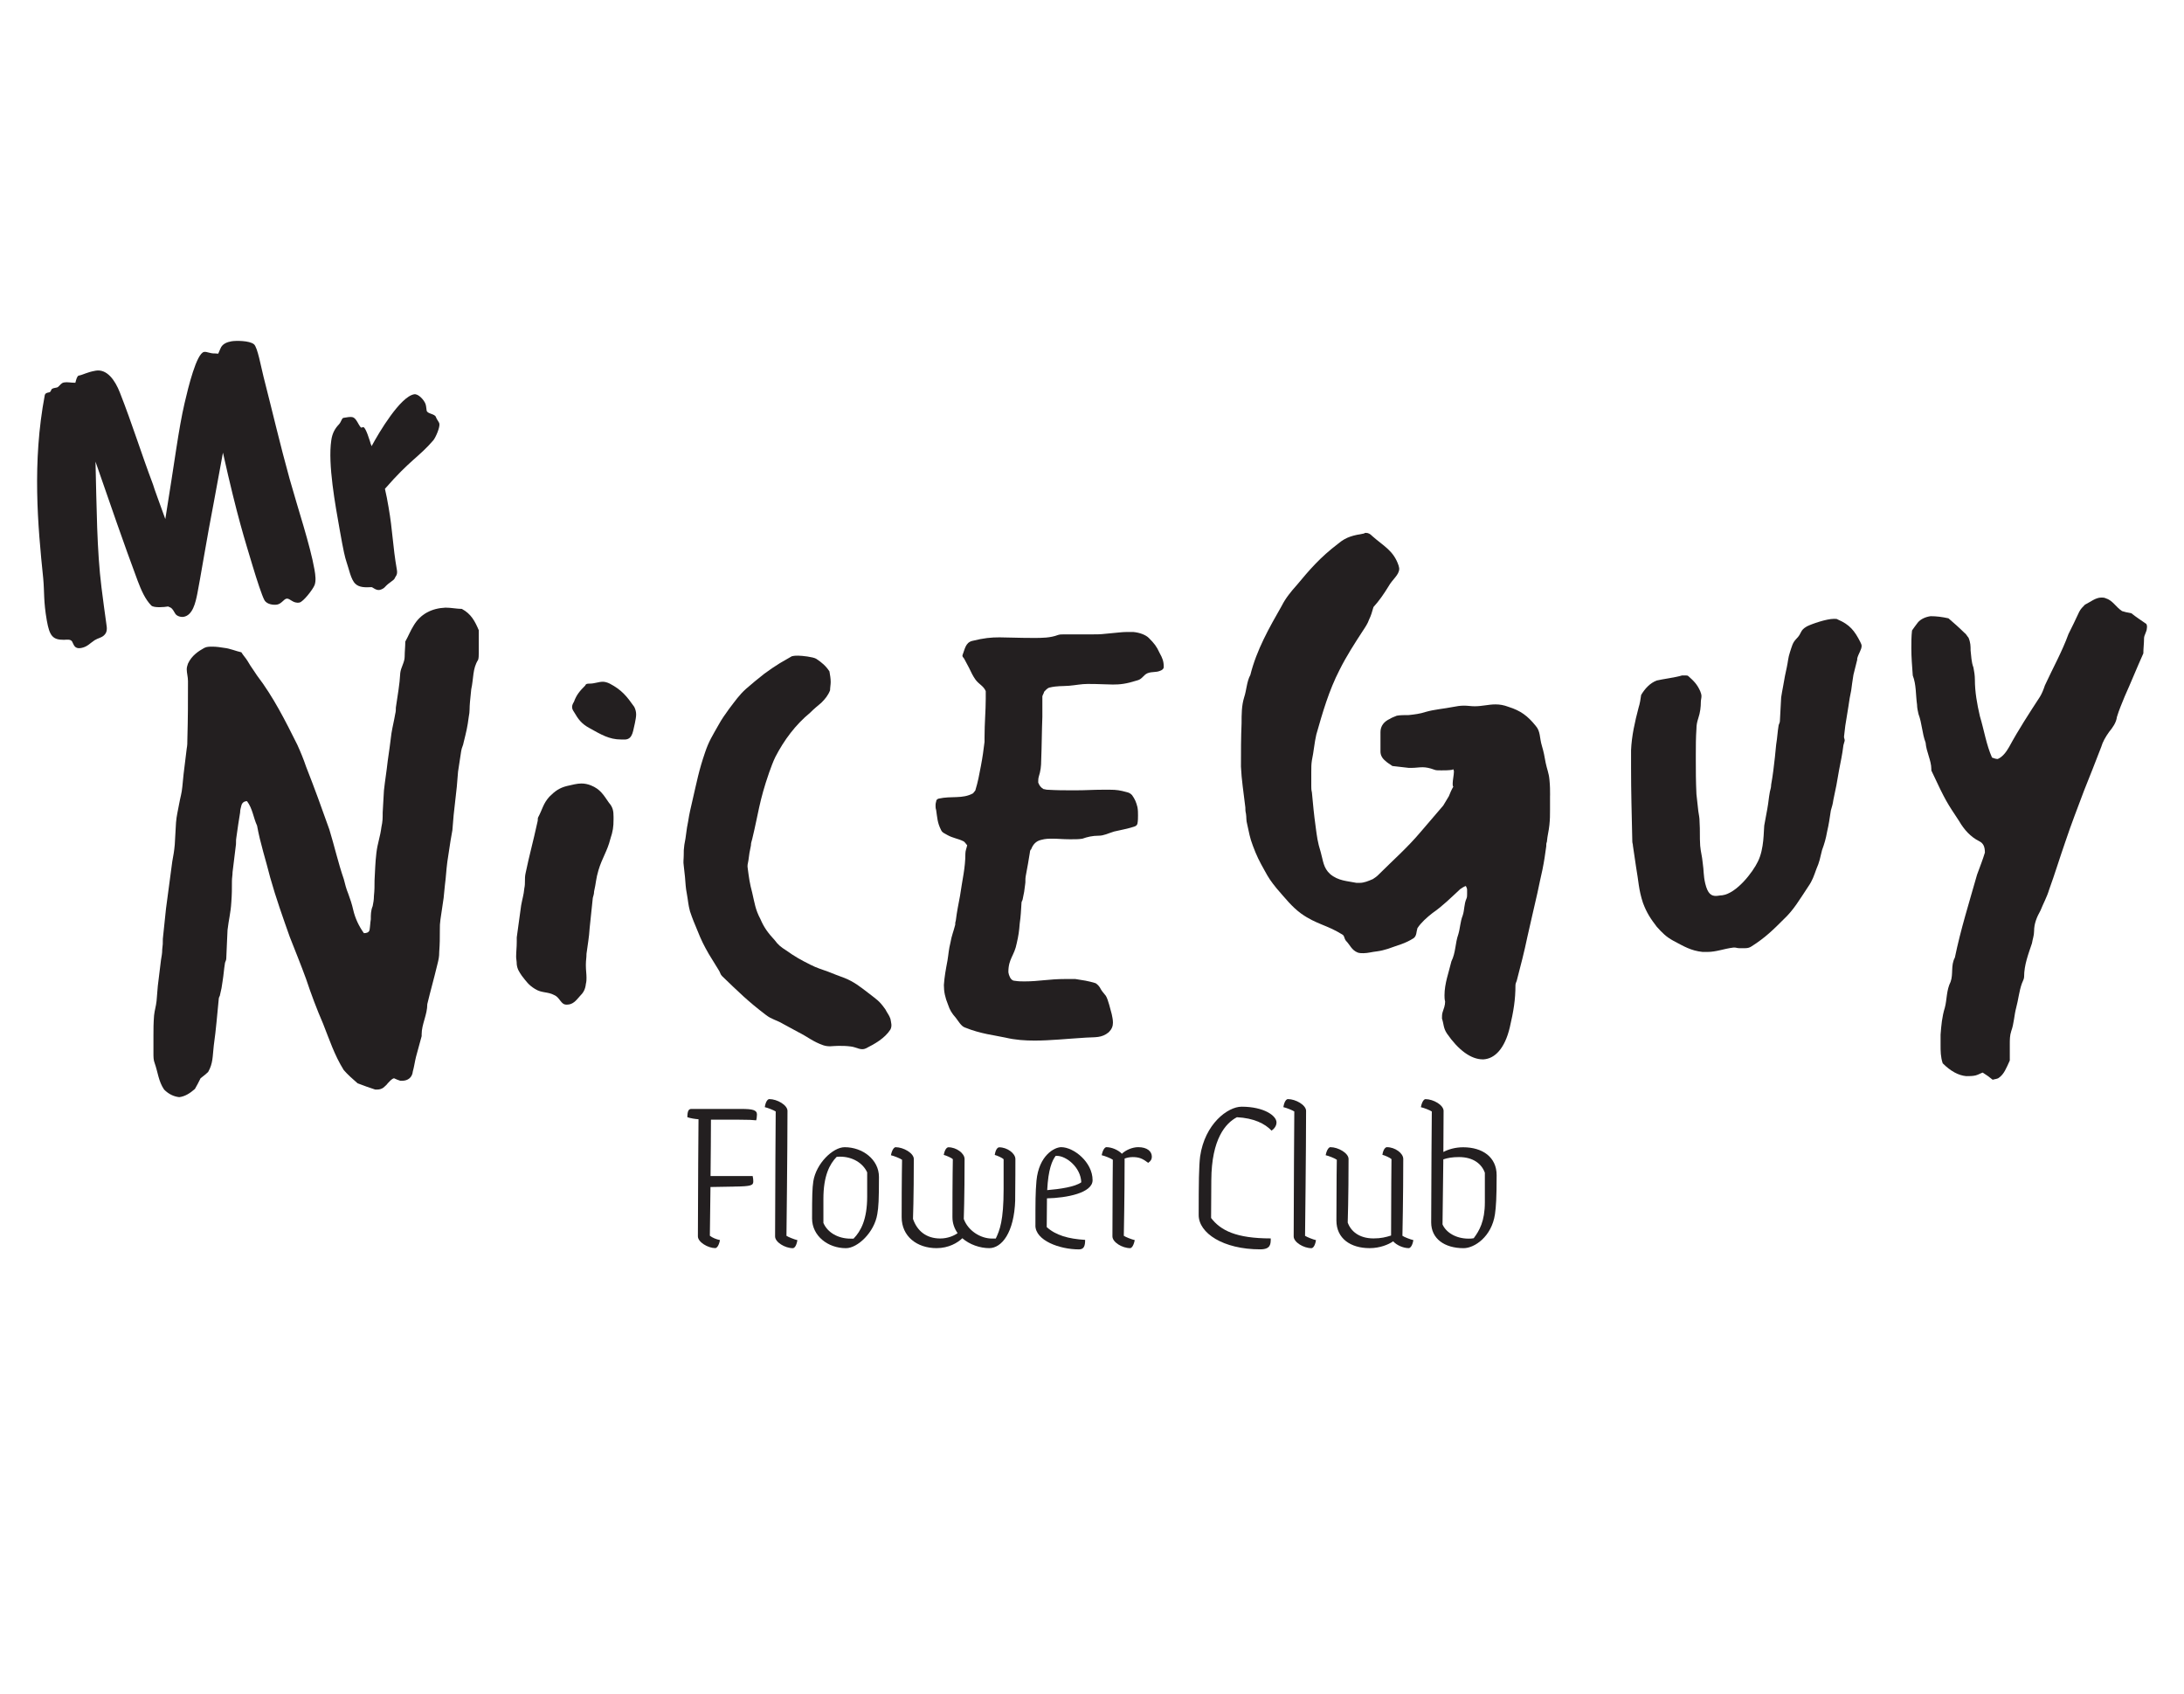<?xml version="1.0" encoding="UTF-8"?>
<svg id="Layer_1" data-name="Layer 1" xmlns="http://www.w3.org/2000/svg" viewBox="0 0 595.28 461.59">
  <defs>
    <style>
      .cls-1 {
        fill: #231f20;
      }
    </style>
  </defs>
  <g>
    <path class="cls-1" d="M199.95,323.41l-6.3.11c-.11,7.26-.17,13.28-.17,13.28.73.56,1.69.96,2.76,1.18-.34,1.74-.96,2.19-1.29,2.19-1.97,0-4.73-1.63-4.73-3.21,0-10.58.17-31.91.17-31.91-.96-.06-2.25-.28-3.04-.56,0-1.74.39-2.25,1.07-2.25h13.62c3.1,0,4.28.28,4.28,1.52,0,.45-.11,1.35-.22,1.58-1.01-.11-1.97-.17-4.61-.17h-7.71c0,4.16-.06,9.9-.11,15.36h11.48c.11.45.17,1.01.17,1.41,0,1.13-.45,1.41-5.35,1.46Z"/>
    <path class="cls-1" d="M211.26,336.98c0-10.58.17-34.05.17-34.05-.51-.34-2.19-1.01-2.98-1.18.28-1.74.9-2.19,1.24-2.19,2.14,0,4.95,1.63,4.95,3.21,0,10.47-.28,34.05-.28,34.05.51.34,2.19,1.01,2.98,1.18-.28,1.74-.9,2.19-1.24,2.19-2.14,0-4.84-1.63-4.84-3.21Z"/>
    <path class="cls-1" d="M239.12,330.9c-.79,4.95-5.35,9.29-8.55,9.29-4.95,0-9.23-3.38-9.23-8.1,0-6.3.06-8.16.34-10.13.79-4.9,5.35-9.29,8.55-9.29,4.9,0,9.34,3.38,9.34,8.1,0,6.3-.11,8.16-.45,10.13ZM232.65,337.59c1.97-2.03,3.71-5.18,3.71-11.48v-6.58c-1.18-2.59-4.05-4.28-7.37-4.28-.34,0-.62,0-.96.06-1.91,1.97-3.6,5.18-3.6,11.42v6.58c1.13,2.65,4.05,4.28,7.37,4.28h.84Z"/>
    <path class="cls-1" d="M276.71,327.07c-.28,8.95-3.71,13.11-7.09,13.11-2.48,0-5.35-.96-7.32-2.7-1.29,1.24-3.71,2.7-7.03,2.7-5.35,0-9.51-3.21-9.51-8.44,0-10.64.11-15.64.11-15.64-.51-.39-2.25-1.07-3.04-1.24.34-1.69.96-2.19,1.29-2.19,2.14,0,4.95,1.63,4.95,3.21,0,10.52-.22,16.32-.22,16.32,1.13,3.32,3.66,5.35,7.43,5.35,2.08,0,3.83-.79,4.73-1.46-.84-1.18-1.41-2.65-1.41-4.33,0-10.64.11-15.81.11-15.81-.34-.39-1.8-1.01-2.48-1.18.34-1.74.96-2.08,1.29-2.08,2.14,0,4.39,1.63,4.39,3.21,0,10.52-.22,16.32-.22,16.32,1.13,3.15,4.5,5.35,7.71,5.35h1.01c1.07-2.25,2.14-4.84,2.14-13.51v-8.1c-.34-.39-1.74-1.01-2.42-1.18.28-1.74.9-2.08,1.24-2.08,2.14,0,4.39,1.63,4.39,3.21,0,0,0,7.37-.06,11.2Z"/>
    <path class="cls-1" d="M282.22,333.99c0-6.87,0-8.78.28-12.16.67-6.98,4.95-9.17,6.75-9.17,3.38,0,8.55,4.05,8.55,9,0,3.49-7.09,4.84-12.44,4.95v.68l-.06,7.15c2.48,2.25,5.91,3.21,10.47,3.49,0,1.69-.34,2.59-1.69,2.59-5.29,0-11.87-2.42-11.87-6.53ZM287.74,315.03c-.96,1.24-2.03,3.66-2.31,9.34,3.43-.28,7.65-.9,9.29-2.14-.17-4.16-4.16-7.2-6.64-7.2h-.34Z"/>
    <path class="cls-1" d="M308.61,315.37c-.73,0-1.46.17-2.08.39v.11c0,10.52-.22,20.94-.22,20.94.45.34,2.19,1.01,2.98,1.18-.34,1.74-.96,2.19-1.24,2.19-2.2,0-4.84-1.63-4.84-3.21,0-10.58.11-20.88.11-20.88-.51-.39-2.25-1.07-3.04-1.24.34-1.69.96-2.19,1.29-2.19,1.46,0,3.26.79,4.22,1.8.96-.96,2.81-1.8,4.45-1.8,2.42,0,3.71,1.13,3.71,2.59,0,.73-.28,1.18-1.01,1.69-1.58-1.24-2.53-1.58-4.33-1.58Z"/>
    <path class="cls-1" d="M346.59,308.16c-1.8-1.91-4.84-3.43-9.45-3.66-3.04,1.58-6.92,5.85-6.98,17.16l-.06,10.3c2.59,3.38,6.81,5.57,16.26,5.57,0,1.52,0,2.98-2.87,2.98-10.13,0-16.77-4.45-16.77-9.34,0-8.84.06-13.28.39-15.98,1.29-8.89,7.54-13.56,11.31-13.56,6.13,0,9.51,2.48,9.51,4.28,0,.96-.62,1.74-1.35,2.25Z"/>
    <path class="cls-1" d="M352.61,336.98c0-10.58.17-34.05.17-34.05-.51-.34-2.19-1.01-2.98-1.18.28-1.74.9-2.19,1.24-2.19,2.14,0,4.95,1.63,4.95,3.21,0,10.47-.28,34.05-.28,34.05.51.34,2.19,1.01,2.98,1.18-.28,1.74-.9,2.19-1.24,2.19-2.14,0-4.84-1.63-4.84-3.21Z"/>
    <path class="cls-1" d="M384.01,340.18c-1.58,0-3.38-.84-4.28-1.86-1.29.9-3.66,1.86-6.41,1.86-5.23,0-9.06-2.64-9.06-7.54,0-10.64.11-16.55.11-16.55-.51-.39-2.25-1.07-3.04-1.24.34-1.69.96-2.19,1.29-2.19,2.14,0,4.95,1.63,4.95,3.21,0,10.52-.23,17.33-.23,17.33.84,2.36,3.1,4.33,7.04,4.33,2.03,0,3.38-.34,4.78-.79,0-10.52.11-20.82.11-20.82-.39-.39-1.8-1.01-2.48-1.18.28-1.74.96-2.08,1.24-2.08,2.19,0,4.45,1.63,4.45,3.21,0,10.52-.23,20.94-.23,20.94.45.34,2.2,1.01,2.98,1.18-.28,1.74-.96,2.19-1.24,2.19Z"/>
    <path class="cls-1" d="M407.93,320.26c0,6.3-.17,8.67-.45,10.64-.9,6.19-5.63,9.29-8.55,9.29-5.23,0-8.84-2.59-8.84-7.03,0-10.58.17-30.22.17-30.22-.45-.34-2.19-1.01-2.98-1.18.34-1.74.96-2.19,1.24-2.19,2.19,0,4.95,1.63,4.95,3.21,0,3.15-.06,7.15-.06,11.2,1.35-.73,3.26-1.29,5.4-1.29,5.29,0,9.12,2.7,9.12,7.6ZM401.68,337.48c1.52-2.03,3.04-4.61,3.04-9.79v-8.05c-.84-2.36-3.1-4.28-7.04-4.28-1.86,0-3.04.22-4.28.62-.11,9-.22,17.73-.22,17.73.96,2.2,3.66,3.88,7.09,3.88.45,0,.9,0,1.41-.11Z"/>
  </g>
  <g>
    <g>
      <path class="cls-1" d="M130.49,178.13c0,.51,0,1.2-.17,1.71-1.54,2.4-1.2,4.97-1.88,8.05-.17,1.37-.17,2.06-.34,3.42-.17,1.54,0,2.57-.34,4.11-.34,2.74-.69,4.11-1.37,6.85-.17,1.03-.51,1.37-.68,2.4-.34,2.23-.51,3.42-.86,5.65-.17,1.54-.17,2.57-.34,4.11-.34,3.08-.51,4.62-.86,7.71-.17,1.54-.17,2.57-.34,4.11-.17,1.2-.34,1.71-.51,2.91-.34,2.23-.51,3.43-.86,5.65-.34,2.57-.34,3.94-.68,6.51-.17,1.37-.17,2.05-.34,3.42-.34,2.23-.51,3.6-.86,5.82-.17,1.2-.17,1.71-.17,2.91,0,2.4,0,3.6-.17,5.99,0,1.37-.17,2.06-.51,3.42-1.03,4.28-1.88,7.19-2.74,10.79,0,2.91-1.54,5.48-1.54,8.22v.51c-.51,1.88-1.03,3.77-1.54,5.65-.34,1.37-.51,2.74-.86,3.94-.17,1.71-1.37,2.57-2.91,2.57h-.51c-.51-.17-1.03-.34-1.71-.68-.68.17-1.2.86-1.71,1.37-.34.51-.86.86-1.2,1.2-.51.34-1.03.51-1.71.51h-.51c-1.54-.51-3.08-1.03-4.8-1.71-1.2-1.03-2.74-2.4-3.77-3.6-2.57-4.11-3.94-8.39-5.65-12.67-1.71-3.94-3.25-8.05-4.62-12.16-1.37-3.77-2.91-7.54-4.45-11.47-1.88-5.31-3.77-10.62-5.31-16.1-1.2-4.8-2.74-9.42-3.6-14.21-1.03-2.23-1.2-4.62-2.74-6.68-.86,0-1.37.51-1.54,1.2-.17.68-.34,1.2-.34,1.88-.34,2.23-.68,4.11-1.03,6.85-.17.86,0,1.54-.17,2.4-.34,2.74-.51,4.28-.86,7.02,0,.86-.17,1.54-.17,2.4,0,2.23,0,3.6-.17,5.82-.17,2.91-.69,4.62-1.03,7.54-.17,2.91-.17,4.62-.34,7.71,0,.51-.17.68-.34,1.2-.34,2.06-.34,3.08-.68,5.14-.17,1.37-.34,2.23-.68,3.6,0,.34-.34.68-.34,1.03-.51,4.97-.68,7.88-1.37,12.84-.34,2.91-.17,4.8-1.54,7.19-.51.51-1.2,1.03-2.06,1.71-.51,1.03-1.03,2.05-1.54,2.91-1.37,1.2-2.74,2.06-4.28,2.23-1.54-.17-2.91-.86-4.11-2.06-1.54-2.23-1.71-4.8-2.57-7.19-.34-.86-.34-1.71-.34-2.74v-4.8c0-1.88,0-3.25.17-5.48.17-1.54.51-2.4.68-3.94.17-1.54.17-2.57.34-4.11.34-2.74.51-4.28.86-7.02.17-1.2.34-1.71.34-2.91.17-1.2.17-1.71.17-2.91.34-3.25.51-4.97.86-8.22.68-4.97,1.03-7.88,1.71-12.84.34-1.88.51-2.74.68-4.62.17-2.4.17-3.6.34-5.99.17-2.05.51-3.08.86-5.14.34-1.88.68-2.74.86-4.62.17-1.37.17-2.06.34-3.43.34-2.74.51-4.28.86-7.02.17-.86.17-1.54.17-2.4.17-6.16.17-9.76.17-15.93,0-1.2-.34-2.23-.34-3.25,0-.51.17-1.03.34-1.54,1.03-2.23,2.91-3.42,4.45-4.28.68-.34,1.37-.34,2.23-.34,1.03,0,2.23.17,3.25.34,1.54.17,3.08.86,4.62,1.2.51.86,1.2,1.54,1.71,2.4.51.86,1.03,1.71,1.54,2.4.34.51.69,1.03,1.03,1.54,4.45,5.82,7.71,12.33,10.96,18.84.86,1.88,1.71,3.94,2.4,5.99,2.23,5.65,4.28,11.3,6.34,17.12,1.37,4.45,2.4,9.08,3.94,13.53.34,1.37.69,2.74,1.2,3.94.51,1.37,1.03,2.91,1.37,4.45.51,2.23,1.54,4.45,2.91,6.34.69,0,1.37-.17,1.54-.86.17-1.03.17-1.88.34-2.91,0-1.2,0-2.4.51-3.6.17-.86.34-1.71.34-2.74.17-1.71.17-2.57.17-4.28.17-2.91.17-4.62.51-7.54.34-2.74,1.03-4.28,1.37-7.02.34-1.54.34-2.4.34-3.94.17-2.4.17-3.6.34-5.99.34-3.08.69-4.97,1.03-8.05.17-1.37.34-2.23.51-3.6.17-1.54.34-2.4.51-3.94.34-2.06.68-3.25,1.03-5.31.17-.68.17-1.03.17-1.71.51-3.6,1.03-6.16,1.2-9.42.17-1.54,1.2-2.91,1.2-4.45,0-1.37.17-2.74.17-4.11.86-1.54,1.37-2.91,2.23-4.28,1.88-3.25,4.97-4.8,8.73-4.97,1.54,0,3.08.34,4.45.34,2.57,1.37,3.6,3.42,4.62,5.82v6.34Z"/>
      <path class="cls-1" d="M166.03,218.85c1.03,1.2,1.2,2.23,1.2,3.77v.69c0,2.05-.17,3.25-.86,5.31-.86,3.43-2.23,5.14-3.25,8.56-.68,2.23-.68,3.6-1.2,5.82,0,.68-.17,1.03-.34,1.71-.34,3.25-.51,4.97-.86,8.22-.17,2.74-.51,4.28-.86,7.02,0,1.2-.17,1.71-.17,2.91v.34c0,1.2.17,2.23.17,3.25,0,.51,0,1.03-.17,1.71-.17,1.54-.68,2.4-1.71,3.42-1.03,1.2-1.88,2.23-3.43,2.23h-.17c-1.54,0-1.71-1.88-3.25-2.57-1.88-1.03-3.42-.51-5.31-1.71-1.71-1.03-2.4-2.06-3.6-3.6-.68-1.03-1.2-1.71-1.37-3.08,0-.86-.17-1.54-.17-2.06,0-1.37.17-2.57.17-4.11v-1.2c.51-3.42.69-5.31,1.2-8.73.34-1.88.68-2.74.86-4.62.34-1.54,0-2.57.34-4.11,1.03-4.97,2.06-8.56,3.25-14.04.17-.51,0-.86.17-1.2,1.2-2.23,1.37-3.77,3.08-5.65,1.54-1.54,2.74-2.4,4.79-2.91,1.54-.34,2.74-.68,3.94-.68.86,0,1.71.17,2.57.51,2.57,1.03,3.43,2.57,4.97,4.8ZM173.39,194.7c0,.68-.17,1.54-.34,2.4-.51,1.88-.51,4.28-2.57,4.45h-1.2c-3.25,0-5.48-1.37-8.56-3.08-2.23-1.2-3.08-2.4-4.28-4.45-.34-.51-.51-.86-.51-1.37,0-.34.17-.86.51-1.37.68-1.88,1.54-2.91,3.08-4.45.17-.51.69-.51,1.2-.51,1.37,0,2.4-.51,3.6-.51.51,0,1.2.17,1.88.51,3.25,1.71,4.62,3.42,6.68,6.34.34.68.51,1.37.51,2.06Z"/>
      <path class="cls-1" d="M242.7,277.68c.17,1.03.51,1.88,0,2.91-1.54,2.4-4.28,3.94-6.68,5.14-1.37.68-2.57-.34-4.11-.51-1.37-.17-2.05-.17-3.42-.17-1.54,0-2.57.34-4.11-.17-2.91-1.03-4.11-2.23-6.85-3.6-1.54-.86-2.57-1.37-4.11-2.23-1.71-1.03-3.08-1.2-4.62-2.4-4.97-3.77-7.54-6.34-11.99-10.62-.51-.51-.51-1.03-.86-1.54-1.03-1.71-1.71-2.74-2.74-4.45-1.37-2.4-2.06-3.77-3.08-6.34-.86-2.06-1.37-3.25-2.06-5.31-.51-1.88-.51-2.91-.86-4.8-.34-1.71-.34-2.74-.51-4.62-.17-1.2-.17-1.88-.34-3.08-.17-1.03,0-1.71,0-2.74,0-1.2,0-1.71.17-2.91.51-2.4.51-3.94,1.03-6.34.34-2.23.69-3.6,1.2-5.82,1.2-5.14,1.71-8.05,3.42-13.02,1.03-3.08,2.06-4.62,3.6-7.36,1.03-1.88,1.71-2.74,2.91-4.45,1.71-2.23,2.74-3.77,4.62-5.48,1.54-1.37,3.25-2.74,4.97-4.11,1.37-1.03,2.91-2.06,4.28-2.91,1.2-.69,2.4-1.37,3.25-1.88.68-.17,1.2-.17,1.71-.17,1.03,0,4.09.33,4.95.85,1.54,1.03,2.59,1.89,3.61,3.44.17,1.03.34,1.88.34,2.91,0,.68-.17,1.54-.17,2.23-.51,1.37-1.37,2.4-2.4,3.42-1.03.86-2.06,1.71-3.08,2.74-3.94,3.25-7.02,7.36-9.42,11.99-.68,1.37-1.2,2.91-1.71,4.28-2.74,7.88-2.91,11.13-4.62,18.15-.17.68-.34,1.03-.34,1.71-.34,1.54-.51,2.57-.69,4.11-.17.86-.34,1.37-.17,2.23.34,2.57.51,3.94,1.2,6.51.68,2.91.86,4.62,2.23,7.19,1.03,2.4,2.06,3.77,3.94,5.82.86,1.2,1.71,1.88,3.08,2.74,2.4,1.71,3.94,2.57,6.68,3.94,1.71.86,2.91,1.2,4.8,1.88,1.71.68,2.57,1.03,4.45,1.71,2.57,1.03,4.28,2.4,6.51,4.11,2.4,1.88,2.91,2.05,4.62,4.45.51,1.03,1.03,1.54,1.37,2.57Z"/>
      <path class="cls-1" d="M317.18,181.85c0,.49-.49.81-.98.98-1.14.49-2.12.16-3.42.65-1.14.49-1.46,1.63-2.77,1.95-3.09.98-4.72,1.14-6.68,1.14-1.63,0-3.58-.16-6.84-.16-1.79,0-3.09.32-5.05.49-2.12.16-3.26,0-5.37.49-.65.16-1.14.81-1.47,1.14-.16.65-.49.98-.49,1.3v5.54c-.16,4.07-.16,7.98-.32,11.89,0,1.47-.16,2.93-.65,4.4-.16.49-.16,1.14-.16,1.63.33.81.65,1.3,1.47,1.79.33,0,.65.16.98.16,2.77.16,4.56.16,7.17.16h.49c2.93,0,4.72-.16,7.49-.16h1.95c1.79,0,2.77.16,4.56.65.65.16.98.33,1.46.81.81,1.14,1.14,1.95,1.47,3.26.16.81.16,1.63.16,2.28s0,1.46-.16,2.28c-.16.49-.49.65-.98.81-2.12.65-3.26.81-5.37,1.3-1.63.49-2.77,1.14-4.23,1.14-1.63,0-3.09.33-4.4.81-.98.16-1.79.16-2.93.16h-.65c-1.79,0-3.09-.16-4.56-.16-.98,0-1.95,0-3.09.32-1.47.33-2.28,1.3-2.77,2.61-.16,0-.33.49-.33.81-.33,2.12-.65,3.91-1.14,6.51-.16.81,0,1.47-.16,2.28-.16,1.47-.32,2.44-.65,3.91,0,.33-.33.65-.33.98-.16,2.28-.16,3.42-.49,5.7-.16,2.12-.33,3.26-.81,5.37-.65,3.42-2.28,4.23-2.28,7.81,0,.33.16.65.16.81.33.98.81,1.63,1.63,1.63.98.16,1.79.16,2.61.16,3.91,0,6.68-.65,11.07-.65h2.77c2.12.33,3.42.49,5.54,1.14.49.33.81.65,1.14,1.14.49.98.98,1.46,1.63,2.28.65.98,1.3,3.91,1.63,5.05.16.81.32,1.47.32,2.28,0,.98-.32,1.79-1.14,2.61-1.95,1.63-3.74,1.3-6.19,1.47-5.37.33-9.77.81-14,.81-2.61,0-5.21-.16-7.98-.81-2.93-.65-6.68-.98-11.07-2.77-.98-.33-1.79-1.79-2.44-2.61-1.14-1.3-1.63-2.12-2.12-3.58-.81-1.95-1.14-3.58-1.14-5.37.16-2.28.49-4.07.98-6.67.32-1.95.32-2.93.81-4.89.33-1.95.81-2.93,1.3-4.88,0-.49,0-.65.16-1.14.33-2.61.65-4.07,1.14-6.68.65-4.56,1.47-7.65,1.47-11.56,0-.81.33-1.47.49-2.28-.33-.32-.65-.98-1.14-1.14-1.3-.65-2.77-.81-4.23-1.63-.81-.49-1.47-.65-1.79-1.47-.98-1.95-.98-3.26-1.3-5.37-.16-.49-.16-.81-.16-1.14s0-.65.16-1.14c0-.32.16-.65.65-.81,3.58-.81,6.51.16,9.44-1.47.16-.33.65-.65.65-.98.65-2.12.98-3.91,1.47-6.51s.65-3.91.98-6.51v-1.14c0-4.07.33-7.33.33-10.58v-2.12c-.65-1.47-1.79-1.79-2.77-3.09-.81-1.14-1.14-1.95-1.79-3.26-.49-.98-.81-1.46-1.3-2.44-.16-.33-.49-.49-.49-.81v-.16c.65-1.63.81-3.42,2.61-3.91,3.26-.81,5.21-.98,7.49-.98s4.88.16,9.28.16c2.28,0,4.56,0,6.68-.81.49-.16.98-.16,1.63-.16h7.49c1.3,0,2.44,0,3.74-.16,3.74-.33,4.56-.49,5.86-.49h1.79c1.79.16,3.42.81,4.23,1.63,1.47,1.47,2.12,2.28,2.93,4.07.81,1.46,1.14,2.28,1.14,3.91Z"/>
      <path class="cls-1" d="M422.48,216.8v3.94c0,1.54,0,2.4-.17,4.11s-.52,2.74-.69,4.62c-.17.34-.17.69-.17,1.2-.34,2.4-.51,3.77-1.03,6.34-.51,2.4-.86,3.77-1.37,6.34-1.03,4.62-1.88,8.05-2.74,11.99-.85,4.11-1.88,8.05-2.91,11.99-.17.34-.34.86-.34,1.2,0,3.94-.51,7.02-1.54,11.47-1.37,5.82-4.11,8.56-7.19,8.73h-.17c-3.25,0-6.68-2.57-9.76-7.02-1.03-1.54-.85-2.57-1.37-4.11,0-.51,0-1.2.17-1.71.34-1.03.69-1.88.69-2.91-.17-.68-.17-1.2-.17-1.71,0-3.25,1.2-6.34,1.88-9.25,1.2-2.4,1.02-4.97,1.88-7.36.52-1.71.52-3.42,1.2-5.14.52-1.54.34-3.08,1.03-4.62.17-.34.17-.86.17-1.2v-1.2c0-.34-.17-.68-.34-1.03-.51.17-1.03.51-1.54.86-2.4,2.23-4.8,4.62-7.54,6.51-1.54,1.2-3.08,2.57-4.11,4.11-.34,1.03-.17,2.06-1.03,2.74-2.4,1.54-4.28,1.88-7.02,2.91-1.2.34-1.71.51-2.91.68-1.54.17-2.57.51-3.77.51-.52,0-1.03,0-1.54-.17-1.71-.68-2.06-2.05-3.25-3.25-.51-.69-.34-1.37-1.03-1.71-4.11-2.57-7.02-2.74-11.13-5.65-2.57-1.88-4.28-4.11-6.68-6.85-1.54-1.88-2.23-2.91-3.25-4.8-1.54-2.74-2.23-4.11-3.25-6.85-.86-2.23-1.03-3.6-1.54-5.82-.34-1.2-.17-1.88-.34-2.91-.17-.68-.17-1.2-.17-1.71-.51-4.45-1.03-7.36-1.2-11.13,0-3.94,0-7.88.17-11.82,0-2.4,0-4.79.69-7.02.69-2.06.69-4.28,1.71-6.17,1.71-6.85,5.14-12.84,8.56-18.84,1.03-2.06,2.57-3.94,4.11-5.65,3.42-4.11,6.34-7.54,11.3-11.3,2.23-1.88,4.11-2.23,7.02-2.74.17-.17.34-.17.51-.17.69,0,1.2.34,1.71.86,3.08,2.74,5.82,3.94,7.19,8.05,0,.17.17.51.17.86,0,1.71-1.88,2.91-2.91,4.8-1.37,2.23-2.57,3.94-4.11,5.65-.34,1.2-.68,2.4-1.2,3.42-.34,1.03-1.03,2.06-1.71,3.08-2.23,3.43-4.45,6.85-6.33,10.62-2.91,5.65-4.63,11.64-6.34,17.64-.52,2.23-.69,4.62-1.2,7.02-.17,1.03-.17,2.06-.17,3.25v3.77c0,.51,0,1.03.17,1.71.34,3.6.51,5.65,1.03,9.42.34,2.57.51,4.11,1.37,6.85.69,2.4.69,4.28,2.57,5.99,2.23,1.88,4.63,1.88,7.19,2.4h.86c1.2,0,2.4-.51,3.6-1.03.51-.34,1.03-.68,1.37-1.03,3.94-3.94,8.05-7.54,11.65-11.82,2.06-2.4,4.11-4.79,6.16-7.19.52-.86,1.03-1.71,1.54-2.57.34-.86.69-1.71,1.2-2.57-.17-.17-.17-.51-.17-.86,0-.86.34-2.4.34-3.25,0-.34-.17-.68-.34-.68v.17c-1.03.17-2.23.17-3.08.17s-1.54,0-1.88-.17c-1.37-.51-2.4-.68-3.25-.68-1.03,0-1.88.17-2.91.17h-.86c-1.37-.17-2.91-.34-4.45-.51-.69-.51-1.37-.86-1.88-1.37-.86-.68-1.37-1.54-1.37-2.57v-5.31c0-1.71,1.03-2.91,2.57-3.6.52-.34,1.03-.51,1.88-.86.86-.17,2.06-.17,3.25-.17,1.54-.17,3.08-.34,4.62-.86,2.4-.69,4.97-.86,7.54-1.37.86-.17,1.88-.34,2.91-.34s1.88.17,2.91.17c2.06,0,3.77-.51,5.65-.51,1.2,0,2.23.17,3.6.68,3.25,1.03,5.14,2.4,7.36,5.14,1.37,1.54,1.03,3.25,1.71,5.48.51,1.71.69,2.74,1.03,4.62.34,1.71.86,2.74,1.03,4.62.17,1.71.17,2.91.17,4.28Z"/>
      <path class="cls-1" d="M507.07,175.02c.17.34.34.68.34,1.03,0,1.03-.86,2.06-1.2,3.42v.34c-.34,1.54-.69,2.57-1.03,4.11-.17.86-.17,1.37-.34,2.23-.17,1.54-.34,2.57-.68,4.11-.17.86-.17,1.37-.34,2.23-.34,2.06-.52,3.25-.86,5.31-.17,1.2-.17,1.71-.34,2.91v.17c0,.34.17.51.17.86v.17c-.17.51-.17.68-.34,1.2-.34,2.74-.68,4.11-1.2,6.85-.51,3.08-.86,4.97-1.54,8.05-.17,1.2-.34,1.71-.69,2.91-.34,2.23-.51,3.6-1.03,5.82-.34,1.88-.68,3.08-1.37,4.97-.51,2.06-.69,3.25-1.54,5.14-.69,1.88-1.03,3.08-2.23,4.8-2.4,3.6-3.94,6.34-6.68,8.9-2.74,2.74-4.96,4.97-8.73,7.36-.51.34-1.02.51-1.71.51h-1.71c-.51,0-.85-.17-1.2-.17h-.34c-2.74.34-4.62,1.2-7.19,1.2h-1.2c-3.25-.34-5.14-1.54-8.05-3.08-1.88-1.03-2.91-2.06-4.45-3.77-1.71-2.23-2.74-3.77-3.77-6.51-1.2-3.6-1.2-5.99-1.88-9.76-.34-2.23-.52-3.6-.86-5.82,0-.51-.17-.68-.17-1.2-.17-7.88-.34-13.36-.34-20.04v-4.8c.17-3.94,1.03-7.71,2.06-11.64.34-1.03.52-2.23.69-3.43,1.03-1.71,2.4-3.25,4.28-3.94,1.37-.34,5.31-.86,6.85-1.37h1.03c.17,0,.52,0,.69.17,1.54,1.37,2.4,2.23,3.25,4.11.17.51.34.86.34,1.37s-.17,1.03-.17,1.54c0,1.37-.17,2.91-.69,4.45-.34,1.03-.51,1.88-.51,2.91-.17,2.4-.17,4.8-.17,7.02v1.54c0,2.91,0,5.65.17,9.25.17,1.88.34,2.74.51,4.62.17,1.2.34,1.71.34,2.91.17,2.57,0,3.94.17,6.51.17,1.88.51,2.74.68,4.62.34,2.23.17,3.42.69,5.65.69,2.91,1.71,3.42,2.91,3.42.51,0,1.2-.17,1.71-.17,3.94-.51,8.39-6.34,9.76-9.25,1.71-3.42,1.54-8.39,1.71-9.76.34-1.88.51-2.74.85-4.62.34-1.88.34-2.74.69-4.62.17-.68.34-1.2.34-1.88.52-2.91.69-4.62,1.03-7.54.17-1.37.17-2.06.34-3.42.34-2.06.34-3.25.68-5.31.17-.51.34-.68.34-1.2.17-2.4.17-3.94.34-6.34.34-2.23.68-3.6,1.03-5.82.17-.86.34-1.54.51-2.4.34-1.54.34-2.57.86-4.11s.69-2.57,1.71-3.6c1.71-1.71.85-2.23,2.91-3.43,1.37-.68,5.31-2.05,7.36-2.05.51,0,.86,0,1.03.17,3.25,1.37,4.62,3.08,6.17,6.16Z"/>
      <path class="cls-1" d="M585.17,171.07c0,1.17-.78,1.95-.78,2.92,0,1.36-.19,2.72-.19,4.09-1.75,3.89-3.31,7.79-5.06,11.68-.78,1.95-1.56,3.7-2.14,5.64-.19,1.56-1.17,2.92-2.14,4.09-.97,1.36-1.75,2.72-2.14,4.09-1.56,4.09-3.12,7.98-4.67,11.87-1.75,4.67-3.5,9.15-5.06,13.82-1.56,4.48-2.92,8.95-4.48,13.24-.58,1.95-1.56,3.7-2.34,5.64-.97,1.75-1.75,3.5-1.75,5.64,0,1.17-.39,2.14-.58,3.31-.97,2.92-2.14,5.84-2.14,9.15,0,.58-.39,1.17-.59,1.75-.78,2.14-.97,4.48-1.56,6.62-.58,2.14-.58,4.28-1.36,6.43-.39,1.17-.39,2.33-.39,3.5v4.48c-.97,2.14-1.56,3.7-2.92,4.67-.39.39-1.17.39-1.75.58-.97-.78-1.75-1.36-2.72-1.95-.59.19-1.17.58-1.95.78-.78.19-1.75.19-2.53.19-2.14-.19-4.28-1.36-6.42-3.5-.58-1.75-.58-3.31-.58-5.06v-2.73c.19-2.53.39-4.87,1.17-7.4.58-2.14.39-4.67,1.56-7.01.78-2.14,0-4.48,1.17-6.62,1.56-7.59,3.89-14.99,6.04-22.58.78-2.14,1.56-4.09,2.14-6.03,0-1.56-.39-2.53-1.56-3.11-2.34-1.17-4.09-3.11-5.45-5.45-3.31-5.06-3.5-5.06-7.59-13.82v-.39c0-2.34-1.37-4.67-1.56-7.2-.97-2.53-.97-5.25-1.94-7.79-.19-.78-.39-1.75-.39-2.53-.39-2.72-.19-5.45-1.17-7.98-.19-2.53-.39-5.06-.39-7.4,0-1.56,0-3.31.19-4.87.39-.58.97-1.36,1.56-2.14.78-.97,2.14-1.56,3.5-1.75,1.56,0,3.12.19,4.87.58,1.36,1.17,2.92,2.53,4.28,3.89.58.39.78.97,1.17,1.36.58,1.36.58,2.34.58,3.5.19,1.56.19,3.11.78,4.67.19.97.39,2.14.39,3.31,0,3.31.59,6.62,1.36,9.93,1.17,3.89,1.75,7.79,3.31,11.29.58.19.97.39,1.56.39,1.36-.58,2.34-1.95,3.12-3.31,2.53-4.67,5.45-9.15,8.37-13.63.59-.97.97-1.95,1.36-3.11,2.14-4.67,4.67-9.15,6.43-14.01.97-1.95,1.94-3.89,2.92-6.04.39-.78.97-1.36,1.56-1.95,1.56-.78,2.92-1.95,4.48-1.95.39,0,.78,0,1.17.19,1.94.58,2.72,2.34,4.47,3.5.59.19,1.36.39,2.53.58,1.17.97,2.72,1.95,4.09,2.92.19.39.19.58.19.97Z"/>
    </g>
    <g>
      <path class="cls-1" d="M13.34,106.95c.61-.11.5-.72.87-.99.47-.29,1.22-.22,1.6-.49.64-.53.86-1.1,1.67-1.24.92-.16,1.8.1,3.06.09.25-.99.51-1.87.92-1.95,1.22-.22,2.15-.91,4.6-1.34,3.06-.54,5.28,2.53,6.62,5.97,3.43,8.74,5.7,16.22,9.04,25.08.3,1.1,1.68,4.75,3.34,9.39,2.62-16.11,3.58-24.37,5.25-31.59,1.01-4.38,3.27-13.6,5.31-13.96.81-.14,1.55.46,3.01.41l.85.06.6-1.37c.5-1.35,1.89-1.8,3.01-2s4.89-.23,6.13.81c.98.77,1.95,6.27,2.62,8.89,2.37,9.25,4.55,18.63,7.11,27.84,2.27,8.11,5.59,18.02,6.76,24.64.29,1.63.46,3.18.02,4.3-.52,1.25-3.09,4.54-4.11,4.72-1.83.32-2.53-1.23-3.55-1.05-.71.13-1.33,1.39-2.55,1.61-.92.16-2.84-.02-3.48-1.28-.62-1.15-1.97-5.22-3.23-9.41-2.05-6.89-4.05-12.83-8.04-30.72l-2.52,13.68c-1.61,8.16-3.89,22.01-4.46,24.73-.5,2.51-1.27,5.9-3.72,6.33-.81.14-1.82-.2-2.23-.76-.41-.56-.66-1.35-1.36-1.76l-.68-.3-.31.05c-.51.09-3.5.41-4.25-.3-1.67-1.7-2.73-4.14-3.7-6.7-3.79-10.15-7.67-21.44-11.51-32.52.32,12.55.36,24.09,1.63,34.27.24,1.95,1.17,9.04,1.3,9.75.29,1.63.24,2.58-.67,3.37-.73.65-1.56.69-2.5,1.28-1.32.86-1.99,1.82-3.72,2.13-1.83.32-1.97-1.02-2.42-1.78-.43-.66-1.35-.5-2.18-.46-3.14.03-3.97-1.09-4.71-5.26-.93-5.3-.63-7.77-.98-11.49-1.48-14.34-3.05-31.6.43-49.96.13-.44.42-.6,1.13-.73Z"/>
      <path class="cls-1" d="M101.3,121.58c2.06-3.83,7.81-13.46,11.58-14.12,1.12-.2,2.68,1.52,3.09,2.61.21.59.2,1.12.32,1.83.16.92,2.25.86,2.52,1.76.23.69.86,1.32.95,1.83.18,1.02-1.02,3.75-1.63,4.49-3.92,4.58-6.31,5.31-13.21,13.25.37,1.51.68,3.24.98,4.97,1.15,6.52,1.1,10.41,2.28,17.14.25,1.43-.43,1.76-.56,2.2-.2.67-1.49,1.1-2.72,2.47-.17.24-.83.67-1.44.78-1.02.18-1.93-.82-2.23-.76-1.77.1-3.35.07-4.36-.91-1.25-1.14-1.79-4.2-2.4-5.88-.46-1.39-.83-2.9-1.89-8.91-1.17-6.62-3.25-17.81-2.29-24.28.27-2.04,1.09-3.34,2.07-4.36.71-.76.75-1.71,1.26-1.8.92-.16,1.83-.32,2.38-.21.87.16,1.39,1.33,1.84,2.09.59.95.57.84,1.06.65.39-.17.99.87,1.94,3.86.07.41.25.8.44,1.29Z"/>
    </g>
  </g>
</svg>